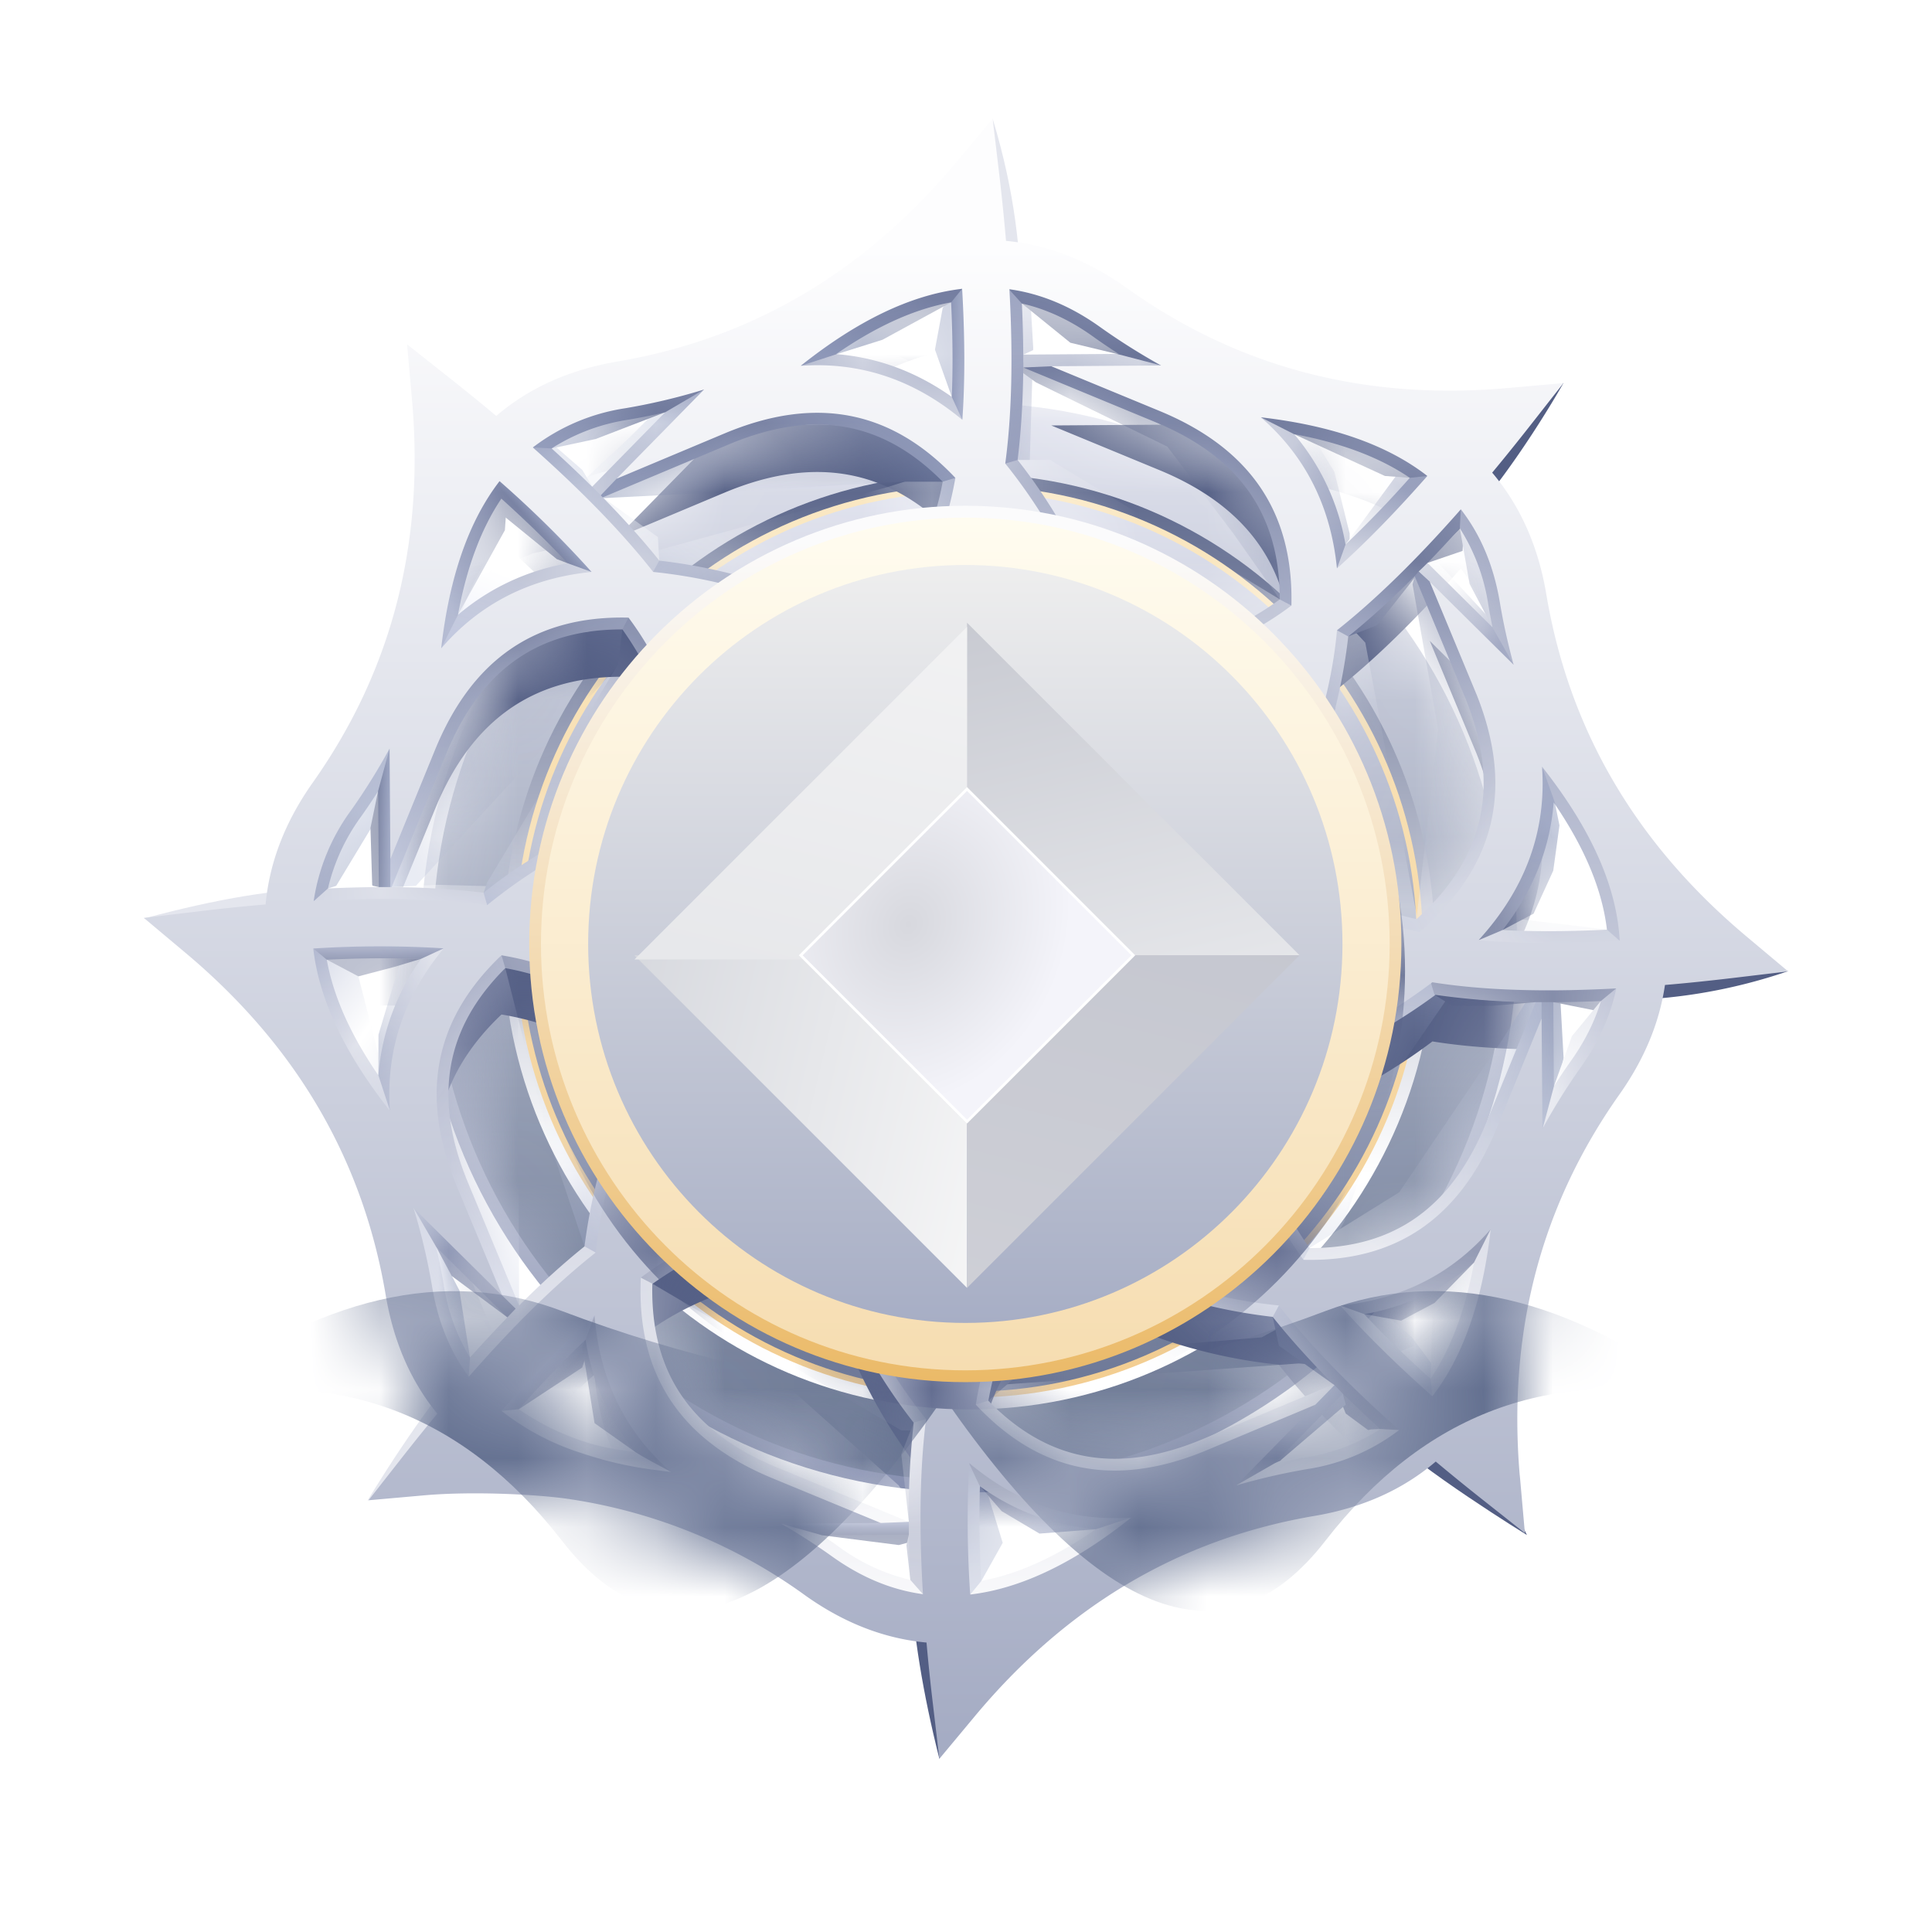 <svg width="28" height="28" fill="none" xmlns="http://www.w3.org/2000/svg"><g filter="url(#filter0_d)"><path fill-rule="evenodd" clip-rule="evenodd" d="M22.13 21.614s-1.563-.962-2.095-1.506c-.531-.544 1.468.247 1.468.247l.627 1.259zm-8.516 3.243c-.24-.953-.38-1.817-.42-2.593-.001-.008.061.006.06-.002-.032-.558.256-.152.865 1.217l-.505 1.378z" fill="#535E84"/><path fill-rule="evenodd" clip-rule="evenodd" d="M5.326 21.116s.8-1.344 1.495-2.083c.005-.005.041.046.046.04.533-.645-.236 1.38-.236 1.38l-1.305.663zm-3.241-8.437c1.073-.29 1.96-.436 2.661-.435.007 0 .038.076.007.061-.256.521-.675.774-1.258.759l-1.41-.385z" fill="#E4E6EE"/><path fill-rule="evenodd" clip-rule="evenodd" d="M5.9 4.357c1 .488 1.563 1.048 2.091 1.511.006.005-.02.083-.034.05-.534.225-.773.018-1.203-.377L5.9 4.357z" fill="#fff"/><path fill-rule="evenodd" clip-rule="evenodd" d="M14.386 1.086c.334 1.103.397 1.934.425 2.68 0 .006-.756.222-.059.017-.555-.163-.315-.713-.4-1.292l.034-1.405z" fill="#E4E6EE"/><path fill-rule="evenodd" clip-rule="evenodd" d="M22.659 4.918s-.722 1.287-1.499 2.105c-.777.818.246-1.475.246-1.475l1.253-.63zm3.255 8.524a7.825 7.825 0 01-2.54.423c-.625 0-.152-.257 1.21-.868l1.33.445z" fill="#535E84"/><path fill-rule="evenodd" clip-rule="evenodd" d="M14.043 20.996c4.387 0 7.943-3.574 7.943-7.981 0-4.408-3.556-7.982-7.943-7.982S6.1 8.607 6.1 13.014c0 4.408 3.556 7.982 7.943 7.982z" fill="url(#paint0_linear)"/><mask id="a" maskUnits="userSpaceOnUse" x="6" y="5" width="16" height="16"><path fill-rule="evenodd" clip-rule="evenodd" d="M14.043 20.996c4.387 0 7.943-3.574 7.943-7.981 0-4.408-3.556-7.982-7.943-7.982S6.1 8.607 6.1 13.014c0 4.408 3.556 7.982 7.943 7.982z" fill="#fff"/></mask><g mask="url(#a)"><path fill-rule="evenodd" clip-rule="evenodd" d="M14.043 20.824c4.292 0 7.772-3.497 7.772-7.81s-3.48-7.809-7.772-7.809c-4.293 0-7.772 3.496-7.772 7.81 0 4.312 3.48 7.809 7.772 7.809z" fill="url(#paint1_linear)"/><path fill-rule="evenodd" clip-rule="evenodd" d="M14.043 19.794c3.726 0 6.747-3.035 6.747-6.78 0-3.744-3.02-6.78-6.747-6.78s-6.748 3.036-6.748 6.78c0 3.745 3.021 6.78 6.748 6.78z" fill="url(#paint2_linear)"/><path d="M20.576 13.014c0 3.626-2.925 6.565-6.533 6.565-3.608 0-6.534-2.939-6.534-6.565 0-3.626 2.925-6.565 6.534-6.565 3.608 0 6.533 2.94 6.533 6.565z" fill="url(#paint3_linear)" stroke="url(#paint4_linear)" stroke-width=".086"/><g filter="url(#filter1_f)"><path fill-rule="evenodd" clip-rule="evenodd" d="M14.48 2.734l-.094-.79-.508.61c-1.341 1.613-2.982 2.58-4.933 2.911-.694.118-1.279.382-1.753.788a30.21 30.21 0 00-.67-.545L5.9 5.215l.07.793c.187 2.093-.293 3.942-1.44 5.563-.398.564-.625 1.152-.681 1.762-.314.027-.64.06-.977.101l-.787.094.608.51c1.605 1.348 2.567 2.996 2.897 4.957.114.677.364 1.25.748 1.719-.166.2-.335.41-.507.63l-.49.625.79-.071a10.66 10.66 0 012.155.058 7.768 7.768 0 013.38 1.388c.564.403 1.152.63 1.762.686.025.288.056.587.093.895l.093.79.508-.61c1.341-1.612 2.982-2.58 4.933-2.91.694-.119 1.279-.383 1.753-.788.213.178.436.36.67.545l.622.492-.07-.793-.007-.07c-.169-2.064.313-3.89 1.446-5.493.361-.51.581-1.04.662-1.588.32-.027.652-.062.997-.103l.787-.094-.608-.51c-1.605-1.348-2.567-2.996-2.897-4.957-.117-.697-.38-1.284-.784-1.761.178-.214.359-.439.543-.673l.49-.625-.789.07c-2.083.188-3.924-.294-5.537-1.446-.561-.4-1.146-.628-1.753-.685-.027-.315-.06-.642-.1-.982zm-.436 18.747l.004-.051c.698.585 1.483.85 2.348.788-.83.662-1.606 1.031-2.335 1.116a15.648 15.648 0 01-.017-1.853zm-3.732-3.315a4.322 4.322 0 00-1.025.576c-.063 1.406.573 2.356 1.908 2.907l1.57.648-1.442.011a9.1 9.1 0 01.74.477c.42.3.856.482 1.313.544-.059-.98-.044-1.825.045-2.538a7.738 7.738 0 01-.962-1.543c-.531-1.096-1.211-1.428-2.147-1.082zm3.83 2.415c.07-.429.175-.79.31-1.086.42-.91 1.134-1.158 2.281-.76a7.619 7.619 0 001.8.41c.441.562 1.022 1.163 1.745 1.805a2.92 2.92 0 01-1.337.567c-.35.06-.693.139-1.025.236l1.148-1.17-1.566.656c-1.314.551-2.42.345-3.357-.658zm-5.525-1.293l-.013.011c-.417.375-.862.833-1.334 1.374a3.67 3.67 0 001.154.61c.359.12.692.198 1.103.25l.07.009.13.016c-.666-.58-1.036-1.34-1.11-2.27zm10.808-.143c.89-.088 1.621-.458 2.181-1.108-.119 1.043-.401 1.847-.846 2.424-.525-.465-.97-.904-1.335-1.316zM7.268 14.07l-.028.026c-.963.933-1.155 2.032-.614 3.335l.654 1.573-1.21-1.197a16.107 16.107 0 01-.078-.078c.115.372.205.756.272 1.152.084.5.26.933.53 1.297.655-.749 1.268-1.349 1.839-1.8a7.85 7.85 0 01.4-1.716c.396-1.153.148-1.87-.757-2.292a4.141 4.141 0 00-1.008-.3zm6.9-5.618c.084-.184.158-.387.22-.61.187.282.366.6.538.955.677 1.396 1.712 1.9 2.998 1.427a4.24 4.24 0 00.688-.333 8.23 8.23 0 01-.29 1.054c-.505 1.468-.128 2.56 1.115 3.138.132.062.274.118.426.168-.233.145-.49.287-.77.424-1.389.68-1.89 1.719-1.419 3.011.081.223.192.453.332.692a8.11 8.11 0 01-1.05-.293c-1.46-.506-2.548-.128-3.123 1.121a4.163 4.163 0 00-.238.67 8.26 8.26 0 01-.521-.929c-.677-1.395-1.712-1.9-2.998-1.426-.215.08-.438.186-.668.321.065-.302.156-.62.27-.957.505-1.467.128-2.56-1.115-3.138a4.085 4.085 0 00-.606-.222c.28-.188.596-.368.95-.54 1.389-.68 1.89-1.72 1.419-3.012a4.277 4.277 0 00-.331-.692c.329.066.678.164 1.05.292 1.46.507 2.547.128 3.122-1.12zm6.59 6.009l-.015.012a8.05 8.05 0 01-1.35.819c-1.091.533-1.421 1.217-1.078 2.158.116.317.308.662.576 1.033 1.352.032 2.269-.608 2.806-1.921l.645-1.577.012 1.6c.166-.306.352-.604.558-.895.26-.367.43-.746.512-1.14-1.044.056-1.931.028-2.665-.09zM4.54 13.97h.01a14.74 14.74 0 011.881-.002c-.579.7-.841 1.488-.78 2.354-.66-.836-1.027-1.617-1.111-2.352zm17.808-2.635c.067.934-.243 1.775-.92 2.515.587.05 1.27.053 2.046.008-.042-.784-.414-1.622-1.126-2.523zM21.159 7.62l.013-.014c.29.373.476.821.564 1.343.052.31.12.614.201.91l-.008-.008-1.208-1.197.653 1.574.023.055c.544 1.356.285 2.491-.82 3.446a3.922 3.922 0 01-.853-.27c-.905-.42-1.152-1.139-.757-2.29.224-.651.36-1.255.41-1.81.554-.44 1.148-1.02 1.782-1.74zM6.303 11.097l-.645 1.577-.012-1.6a9.031 9.031 0 01-.558.895c-.298.42-.479.858-.542 1.314.972-.054 1.81-.035 2.514.06a7.671 7.671 0 011.547-.976c1.09-.533 1.42-1.217 1.077-2.158a4.365 4.365 0 00-.575-1.033c-1.352-.033-2.27.608-2.806 1.921zm8.328-6.644l-.002-.036c.455.063.89.245 1.308.543.29.207.587.394.89.562l-1.591.011 1.569.648c1.307.54 1.944 1.462 1.911 2.82a4.332 4.332 0 01-1.028.578c-.936.345-1.616.014-2.147-1.082a7.716 7.716 0 00-.972-1.554c.094-.7.114-1.529.062-2.49zM7.24 7.198c-.445.577-.727 1.382-.846 2.424.56-.65 1.29-1.02 2.18-1.108A15.64 15.64 0 007.24 7.198zm2.935-1.32l.03-.008-.078.079-1.191 1.214 1.566-.657c1.308-.548 2.41-.346 3.344.645-.07.397-.17.735-.299 1.013-.419.91-1.133 1.158-2.28.76a7.62 7.62 0 00-1.8-.41c-.441-.562-1.023-1.162-1.745-1.804a2.92 2.92 0 011.337-.568 8.924 8.924 0 001.116-.263zm8.098.394c.647.563 1.015 1.297 1.103 2.192.41-.367.847-.814 1.31-1.342-.574-.446-1.375-.73-2.413-.85zm-4.365-1.857l.036-.005c.041.714.042 1.347.003 1.9-.697-.581-1.48-.845-2.343-.783.818-.652 1.584-1.02 2.304-1.112z" fill="#535E84"/></g></g><path fill-rule="evenodd" clip-rule="evenodd" d="M14.448 3.36l.205.029a3.1 3.1 0 011.383.574c.253.18.511.345.774.494l.667.373-1.392.01.785.325c1.377.569 2.052 1.558 2.017 2.982l-.002.085-.068.05c-.38.277-.737.478-1.07.6-1.03.38-1.795-.003-2.36-1.168a7.552 7.552 0 00-.949-1.52l-.048-.058.01-.074c.06-.443.089-.94.088-1.494v-.083a18.102 18.102 0 00-.022-.788l-.005-.093-.013-.244zM7.352 6.211l-.136-.12-.112.144c-.466.605-.758 1.44-.88 2.509l-.063.552.362-.42c.53-.615 1.22-.965 2.068-1.05l.334-.033-.223-.252c-.37-.418-.82-.862-1.35-1.33zm13.954.432l-.126-.162-.149.168-.06.07c-.163.181-.321.353-.477.516l-.135.14-.04.04c-.365.37-.715.688-1.049.952l-.058.046-.006.074a7.543 7.543 0 01-.4 1.768c-.421 1.225-.149 2.04.846 2.503.253.118.55.212.89.283l.082.017.064-.055c1.156-1 1.44-2.21.867-3.64l-.023-.057-.327-.788.604.598.007.007.453.456-.197-.733a8.97 8.97 0 01-.167-.782 3.119 3.119 0 00-.599-1.42zm.832 3.293l.344.436c.73.924 1.118 1.794 1.163 2.62l.01.17-.17.01c-.784.046-1.474.043-2.07-.008l-.347-.03.235-.257c.646-.707.938-1.503.875-2.386l-.04-.555zM6.775 12.963l-.332-.024c-.556-.04-1.19-.039-1.902.002h-.01l-.183.011.028.226c.098.758.478 1.553 1.142 2.393l.344.436-.04-.555c-.059-.82.188-1.564.74-2.232l.213-.257zm.523.08l-.086-.015-.09.085-.031.032c-.984.973-1.187 2.136-.623 3.493l.327.787-.604-.598-.04-.04-.038-.038-.486-.487.202.66c.112.364.2.74.266 1.129.089.528.276.986.561 1.371l.126.17.14-.16c.223-.255.442-.492.655-.712l.088-.09.027-.028c.365-.369.713-.684 1.046-.947l.057-.045.008-.072a7.682 7.682 0 01.391-1.679c.42-1.224.149-2.04-.846-2.503a4.31 4.31 0 00-1.05-.313zm14.541 3.604l-.063.552c-.122 1.07-.414 1.904-.88 2.51l-.112.144-.137-.12a15.809 15.809 0 01-1.35-1.331l-.222-.252.334-.033c.849-.085 1.538-.435 2.068-1.05l.362-.42zm-8.286 3.177a7.575 7.575 0 01-.94-1.509c-.565-1.165-1.33-1.548-2.36-1.168a4.488 4.488 0 00-1.067.598l-.066.048-.004.083c-.066 1.473.607 2.493 2.014 3.074l.785.324-1.217.01.633.37c.214.126.425.264.633.413a3.1 3.1 0 001.388.574l.207.028-.013-.208c-.016-.273-.033-.898-.033-.898v-.056c-.006-.576.02-1.093.077-1.553l.01-.073-.047-.057zm.604.616l-.26-.217-.023.389-.004.076a16.09 16.09 0 00.02 1.799l.011.18.18-.02c.765-.09 1.57-.474 2.421-1.153l.433-.346-.551.04c-.818.06-1.56-.19-2.227-.748zm.045.467c-.013.39-.008.814.013 1.273l.005.099c.524-.096 1.077-.344 1.662-.75a3.327 3.327 0 01-1.68-.622zm-2.286.71l1.255-.009c.004.211.01.43.022.656a2.844 2.844 0 01-1.031-.477 9.48 9.48 0 00-.246-.17zM10.37 17.47c-.28.103-.586.272-.916.505-.031 1.28.557 2.143 1.806 2.659l1.91.788a12.16 12.16 0 01.072-1.436 8.01 8.01 0 01-.936-1.52c-.493-1.016-1.083-1.31-1.936-.996zm8.179.648a7.453 7.453 0 01-1.76-.403c-1.22-.422-2.03-.149-2.491.851-.143.31-.251.687-.325 1.13l-.014.083.058.062c.982 1.052 2.162 1.28 3.547.7l.783-.329-1.008 1.028.735-.21c.29-.082.59-.149.896-.2a3.09 3.09 0 001.413-.602l.163-.127-.154-.137a19.234 19.234 0 01-.65-.603l-.076-.074-.043-.043c-.372-.37-.69-.724-.955-1.062l-.046-.058-.073-.006zm-9.79-.046l.028.345c.07.888.421 1.606 1.051 2.155l.419.363-.55-.063a8.133 8.133 0 01-.204-.026l-.012-.002-.013-.004a8.3 8.3 0 00-1.08-.245l-.014-.002-.014-.005a3.817 3.817 0 01-1.207-.638l-.139-.112.118-.135c.454-.521.885-.968 1.293-1.34l.055-.049.27-.242zm9.71 2.505l.992-1.012c.171.168.353.339.545.513a2.828 2.828 0 01-1.093.413 9.4 9.4 0 00-.445.086zm-3.861-1.867c-.12.261-.215.58-.284.958.87.891 1.88 1.07 3.108.555l1.893-.793c-.336-.338-.63-.664-.88-.978a7.894 7.894 0 01-1.768-.412c-1.063-.369-1.688-.158-2.07.67zM7.52 19.79c.337-.379.66-.715.967-1.007a3.37 3.37 0 00.717 1.626c-.231-.023-.5-.07-.739-.15a3.617 3.617 0 01-.945-.468zm13.843-2.124a3.32 3.32 0 01-1.592.747c.261.28.558.57.89.872l.072.065c.294-.436.504-.996.63-1.684zm-14.93.329a9.396 9.396 0 00-.112-.556l.839.83.193.191-.076.079a19.87 19.87 0 00-.466.503 2.886 2.886 0 01-.379-1.047zm.89-4.597c-.875.87-1.05 1.88-.54 3.11l.74 1.78c.328-.327.644-.613.948-.857a8.126 8.126 0 01.4-1.683c.367-1.068.158-1.695-.667-2.08a3.85 3.85 0 00-.881-.27zm13.462.037l-.073-.012-.073.057-.06.045a7.98 7.98 0 01-1.261.756c-1.16.567-1.54 1.337-1.163 2.371.122.334.322.692.598 1.075l.05.068.084.002c1.417.035 2.402-.642 2.968-2.027l.323-.788.01 1.399.371-.671c.149-.264.313-.523.493-.777a3.23 3.23 0 00.54-1.206l.044-.218-.221.012c-.296.016-.579.026-.849.028h-.239a10.395 10.395 0 01-1.542-.114zm.019.35l-.02.015a8.318 8.318 0 01-1.317.79c-1.01.494-1.304 1.087-.991 1.944.103.282.27.59.503.921 1.227.003 2.058-.588 2.56-1.815l.717-1.748a10.763 10.763 0 01-1.452-.107zm2.398.09c-.239.01-.47.016-.69.017l.008 1.218c.081-.127.165-.252.253-.376.198-.28.34-.566.429-.859zm-17.72 1.074c-.404-.588-.651-1.146-.746-1.673.495-.024.95-.028 1.364-.01a3.362 3.362 0 00-.617 1.683zm17.035-3.953c-.052.667-.3 1.286-.74 1.85.427.022.898.022 1.415-.001l.097-.005c-.068-.578-.324-1.192-.772-1.844zM19.54 8.591c.31-.25.63-.54.963-.874l.714 1.72.023.054c.508 1.268.28 2.305-.71 3.196a3.632 3.632 0 01-.733-.24c-.825-.384-1.034-1.012-.668-2.08a7.999 7.999 0 00.411-1.776zM9.113 8.147l.085.002.05.069c.275.382.475.74.597 1.074.378 1.035-.004 1.804-1.163 2.372a7.5 7.5 0 00-1.513.953l-.057.048-.074-.01a11.042 11.042 0 00-1.456-.088H5.42a18.31 18.31 0 00-.863.03l-.207.011.028-.206a3.14 3.14 0 01.571-1.39c.18-.255.344-.514.493-.778l.371-.67.01 1.398.323-.788c.566-1.384 1.55-2.062 2.968-2.027zm-2.652 2.157c.502-1.227 1.333-1.818 2.56-1.815.232.332.4.64.503.921.313.857.02 1.45-.992 1.945-.592.29-1.1.607-1.523.95a11.43 11.43 0 00-1.333-.081l.785-1.92zm-.981.53a9.151 9.151 0 01-.253.376 2.873 2.873 0 00-.474 1.033c.219-.01.43-.016.635-.019h.102l-.01-1.39zm9.268-4.801c.05-.405.078-.851.082-1.34l1.91.79c1.221.504 1.81 1.339 1.807 2.571a4.04 4.04 0 01-.918.506c-.853.315-1.442.02-1.935-.996a7.998 7.998 0 00-.946-1.531zm6.409.99a18.29 18.29 0 01-.468.503l.151.15.79.782a9.39 9.39 0 01-.062-.337 2.858 2.858 0 00-.411-1.098zm-10.831-1.89l.485-.49-.687.214-.097.029a8.786 8.786 0 01-.997.229 3.089 3.089 0 00-1.413.601l-.163.127.154.137c.255.226.491.447.71.662l.076.076.041.04c.347.35.646.684.897 1.004l.046.058.073.007a7.451 7.451 0 011.76.402c1.219.422 2.03.149 2.491-.85.135-.294.239-.645.312-1.056l.015-.085-.059-.063c-.98-1.04-2.155-1.264-3.534-.685l-.783.328.595-.607.04-.04.038-.038zm-3.06 1.461c-.293.436-.503.997-.629 1.684a3.33 3.33 0 011.592-.747c-.28-.299-.601-.611-.962-.937zm1.47-.019l1.831-.769c1.222-.512 2.228-.337 3.095.542a3.895 3.895 0 01-.27.886c-.382.828-1.006 1.039-2.07.67a7.89 7.89 0 00-1.767-.412c-.236-.295-.509-.6-.82-.917zm9.007-1.394l.55.063c1.064.123 1.895.416 2.497.885l.144.112-.12.137c-.467.532-.908.984-1.325 1.356l-.25.224-.033-.335c-.084-.853-.433-1.546-1.045-2.079l-.418-.363zM19.5 7.259a3.352 3.352 0 00-.744-1.6c.685.127 1.242.338 1.676.633a16.03 16.03 0 01-.932.967zM9.64 5.342a8.32 8.32 0 01-.553.111 2.85 2.85 0 00-1.051.387l-.041.026c.208.189.403.374.587.555l.232-.237.826-.842zm4.475-1.8l-.01-.182-.218.026c-.757.097-1.55.48-2.39 1.149l-.432.345.551-.04c.816-.058 1.557.19 2.222.745l.256.213.023-.333c.04-.562.04-1.204-.002-1.923zm-.331.207c-.526.095-1.08.344-1.666.75.599.048 1.16.255 1.676.62.017-.415.014-.872-.01-1.37zm1.046.758a18.103 18.103 0 00-.02-.741c.353.08.695.238 1.028.476.124.089.249.173.375.254l-1.383.01z" fill="url(#paint5_linear)"/><mask id="b" maskUnits="userSpaceOnUse" x="4" y="3" width="20" height="20"><path fill-rule="evenodd" clip-rule="evenodd" d="M14.448 3.36l.205.029a3.1 3.1 0 011.383.574c.253.18.511.345.774.494l.667.373-1.392.01.785.325c1.377.569 2.052 1.558 2.017 2.982l-.002.085-.068.05c-.38.277-.737.478-1.07.6-1.03.38-1.795-.003-2.36-1.168a7.552 7.552 0 00-.949-1.52l-.048-.058.01-.074c.06-.443.089-.94.088-1.494v-.083a18.102 18.102 0 00-.022-.788l-.005-.093-.013-.244zM7.352 6.211l-.136-.12-.112.144c-.466.605-.758 1.44-.88 2.509l-.063.552.362-.42c.53-.615 1.22-.965 2.068-1.05l.334-.033-.223-.252c-.37-.418-.82-.862-1.35-1.33zm13.954.432l-.126-.162-.149.168-.06.07c-.163.181-.321.353-.477.516l-.135.14-.04.04c-.365.37-.715.688-1.049.952l-.058.046-.006.074a7.543 7.543 0 01-.4 1.768c-.421 1.225-.149 2.04.846 2.503.253.118.55.212.89.283l.082.017.064-.055c1.156-1 1.44-2.21.867-3.64l-.023-.057-.327-.788.604.598.007.007.453.456-.197-.733a8.97 8.97 0 01-.167-.782 3.119 3.119 0 00-.599-1.42zm.832 3.293l.344.436c.73.924 1.118 1.794 1.163 2.62l.01.17-.17.01c-.784.046-1.474.043-2.07-.008l-.347-.03.235-.257c.646-.707.938-1.503.875-2.386l-.04-.555zM6.775 12.963l-.332-.024c-.556-.04-1.19-.039-1.902.002h-.01l-.183.011.028.226c.098.758.478 1.553 1.142 2.393l.344.436-.04-.555c-.059-.82.188-1.564.74-2.232l.213-.257zm.523.08l-.086-.015-.09.085-.031.032c-.984.973-1.187 2.136-.623 3.493l.327.787-.604-.598-.04-.04-.038-.038-.486-.487.202.66c.112.364.2.74.266 1.129.089.528.276.986.561 1.371l.126.17.14-.16c.223-.255.442-.492.655-.712l.088-.09.027-.028c.365-.369.713-.684 1.046-.947l.057-.045.008-.072a7.682 7.682 0 01.391-1.679c.42-1.224.149-2.04-.846-2.503a4.31 4.31 0 00-1.05-.313zm14.541 3.604l-.063.552c-.122 1.07-.414 1.904-.88 2.51l-.112.144-.137-.12a15.809 15.809 0 01-1.35-1.331l-.222-.252.334-.033c.849-.085 1.538-.435 2.068-1.05l.362-.42zm-8.286 3.177a7.575 7.575 0 01-.94-1.509c-.565-1.165-1.33-1.548-2.36-1.168a4.488 4.488 0 00-1.067.598l-.066.048-.004.083c-.066 1.473.607 2.493 2.014 3.074l.785.324-1.217.01.633.37c.214.126.425.264.633.413a3.1 3.1 0 001.388.574l.207.028-.013-.208c-.016-.273-.033-.898-.033-.898v-.056c-.006-.576.02-1.093.077-1.553l.01-.073-.047-.057zm.604.616l-.26-.217-.023.389-.004.076a16.09 16.09 0 00.02 1.799l.011.18.18-.02c.765-.09 1.57-.474 2.421-1.153l.433-.346-.551.04c-.818.06-1.56-.19-2.227-.748zm.045.467c-.013.39-.008.814.013 1.273l.005.099c.524-.096 1.077-.344 1.662-.75a3.327 3.327 0 01-1.68-.622zm-2.286.71l1.255-.009c.004.211.01.43.022.656a2.844 2.844 0 01-1.031-.477 9.48 9.48 0 00-.246-.17zM10.37 17.47c-.28.103-.586.272-.916.505-.031 1.28.557 2.143 1.806 2.659l1.91.788a12.16 12.16 0 01.072-1.436 8.01 8.01 0 01-.936-1.52c-.493-1.016-1.083-1.31-1.936-.996zm8.179.648a7.453 7.453 0 01-1.76-.403c-1.22-.422-2.03-.149-2.491.851-.143.31-.251.687-.325 1.13l-.014.083.058.062c.982 1.052 2.162 1.28 3.547.7l.783-.329-1.008 1.028.735-.21c.29-.082.59-.149.896-.2a3.09 3.09 0 001.413-.602l.163-.127-.154-.137a19.234 19.234 0 01-.65-.603l-.076-.074-.043-.043c-.372-.37-.69-.724-.955-1.062l-.046-.058-.073-.006zm-9.79-.046l.028.345c.07.888.421 1.606 1.051 2.155l.419.363-.55-.063a8.133 8.133 0 01-.204-.026l-.012-.002-.013-.004a8.3 8.3 0 00-1.08-.245l-.014-.002-.014-.005a3.817 3.817 0 01-1.207-.638l-.139-.112.118-.135c.454-.521.885-.968 1.293-1.34l.055-.049.27-.242zm9.71 2.505l.992-1.012c.171.168.353.339.545.513a2.828 2.828 0 01-1.093.413 9.4 9.4 0 00-.445.086zm-3.861-1.867c-.12.261-.215.58-.284.958.87.891 1.88 1.07 3.108.555l1.893-.793c-.336-.338-.63-.664-.88-.978a7.894 7.894 0 01-1.768-.412c-1.063-.369-1.688-.158-2.07.67zM7.52 19.79c.337-.379.66-.715.967-1.007a3.37 3.37 0 00.717 1.626c-.231-.023-.5-.07-.739-.15a3.617 3.617 0 01-.945-.468zm13.843-2.124a3.32 3.32 0 01-1.592.747c.261.28.558.57.89.872l.072.065c.294-.436.504-.996.63-1.684zm-14.93.329a9.396 9.396 0 00-.112-.556l.839.83.193.191-.076.079a19.87 19.87 0 00-.466.503 2.886 2.886 0 01-.379-1.047zm.89-4.597c-.875.87-1.05 1.88-.54 3.11l.74 1.78c.328-.327.644-.613.948-.857a8.126 8.126 0 01.4-1.683c.367-1.068.158-1.695-.667-2.08a3.85 3.85 0 00-.881-.27zm13.462.037l-.073-.012-.073.057-.06.045a7.98 7.98 0 01-1.261.756c-1.16.567-1.54 1.337-1.163 2.371.122.334.322.692.598 1.075l.05.068.084.002c1.417.035 2.402-.642 2.968-2.027l.323-.788.01 1.399.371-.671c.149-.264.313-.523.493-.777a3.23 3.23 0 00.54-1.206l.044-.218-.221.012c-.296.016-.579.026-.849.028h-.239a10.395 10.395 0 01-1.542-.114zm.019.35l-.02.015a8.318 8.318 0 01-1.317.79c-1.01.494-1.304 1.087-.991 1.944.103.282.27.59.503.921 1.227.003 2.058-.588 2.56-1.815l.717-1.748a10.763 10.763 0 01-1.452-.107zm2.398.09c-.239.01-.47.016-.69.017l.008 1.218c.081-.127.165-.252.253-.376.198-.28.34-.566.429-.859zm-17.72 1.074c-.404-.588-.651-1.146-.746-1.673.495-.024.95-.028 1.364-.01a3.362 3.362 0 00-.617 1.683zm17.035-3.953c-.052.667-.3 1.286-.74 1.85.427.022.898.022 1.415-.001l.097-.005c-.068-.578-.324-1.192-.772-1.844zM19.54 8.591c.31-.25.63-.54.963-.874l.714 1.72.023.054c.508 1.268.28 2.305-.71 3.196a3.632 3.632 0 01-.733-.24c-.825-.384-1.034-1.012-.668-2.08a7.999 7.999 0 00.411-1.776zM9.113 8.147l.085.002.05.069c.275.382.475.74.597 1.074.378 1.035-.004 1.804-1.163 2.372a7.5 7.5 0 00-1.513.953l-.057.048-.074-.01a11.042 11.042 0 00-1.456-.088H5.42a18.31 18.31 0 00-.863.03l-.207.011.028-.206a3.14 3.14 0 01.571-1.39c.18-.255.344-.514.493-.778l.371-.67.01 1.398.323-.788c.566-1.384 1.55-2.062 2.968-2.027zm-2.652 2.157c.502-1.227 1.333-1.818 2.56-1.815.232.332.4.64.503.921.313.857.02 1.45-.992 1.945-.592.29-1.1.607-1.523.95a11.43 11.43 0 00-1.333-.081l.785-1.92zm-.981.53a9.151 9.151 0 01-.253.376 2.873 2.873 0 00-.474 1.033c.219-.01.43-.016.635-.019h.102l-.01-1.39zm9.268-4.801c.05-.405.078-.851.082-1.34l1.91.79c1.221.504 1.81 1.339 1.807 2.571a4.04 4.04 0 01-.918.506c-.853.315-1.442.02-1.935-.996a7.998 7.998 0 00-.946-1.531zm6.409.99a18.29 18.29 0 01-.468.503l.151.15.79.782a9.39 9.39 0 01-.062-.337 2.858 2.858 0 00-.411-1.098zm-10.831-1.89l.485-.49-.687.214-.097.029a8.786 8.786 0 01-.997.229 3.089 3.089 0 00-1.413.601l-.163.127.154.137c.255.226.491.447.71.662l.076.076.041.04c.347.35.646.684.897 1.004l.046.058.073.007a7.451 7.451 0 011.76.402c1.219.422 2.03.149 2.491-.85.135-.294.239-.645.312-1.056l.015-.085-.059-.063c-.98-1.04-2.155-1.264-3.534-.685l-.783.328.595-.607.04-.04.038-.038zm-3.06 1.461c-.293.436-.503.997-.629 1.684a3.33 3.33 0 011.592-.747c-.28-.299-.601-.611-.962-.937zm1.47-.019l1.831-.769c1.222-.512 2.228-.337 3.095.542a3.895 3.895 0 01-.27.886c-.382.828-1.006 1.039-2.07.67a7.89 7.89 0 00-1.767-.412c-.236-.295-.509-.6-.82-.917zm9.007-1.394l.55.063c1.064.123 1.895.416 2.497.885l.144.112-.12.137c-.467.532-.908.984-1.325 1.356l-.25.224-.033-.335c-.084-.853-.433-1.546-1.045-2.079l-.418-.363zM19.5 7.259a3.352 3.352 0 00-.744-1.6c.685.127 1.242.338 1.676.633a16.03 16.03 0 01-.932.967zM9.64 5.342a8.32 8.32 0 01-.553.111 2.85 2.85 0 00-1.051.387l-.041.026c.208.189.403.374.587.555l.232-.237.826-.842zm4.475-1.8l-.01-.182-.218.026c-.757.097-1.55.48-2.39 1.149l-.432.345.551-.04c.816-.058 1.557.19 2.222.745l.256.213.023-.333c.04-.562.04-1.204-.002-1.923zm-.331.207c-.526.095-1.08.344-1.666.75.599.048 1.16.255 1.676.62.017-.415.014-.872-.01-1.37zm1.046.758a18.103 18.103 0 00-.02-.741c.353.08.695.238 1.028.476.124.089.249.173.375.254l-1.383.01z" fill="#fff"/></mask><g mask="url(#b)" fill-rule="evenodd" clip-rule="evenodd"><path d="M13.69 4.833l.405.453-.052.446-2.59-.862.058-.251.413-.214 1.038.097.728.33z" fill="#fff"/><path d="M13.662 3.832l.27-.432.163.206v1.72l-.148.127-.153-.334-.244-.685.112-.602z" fill="url(#paint6_linear)"/><path d="M13.784 3.75l.16-.198.202-.253-.781.061-1.886.826v.433l.125.05.514-.167.672-.211.994-.542z" fill="url(#paint7_linear)"/><path d="M13.91 6.09l-1.03.331-3.685 1.015.276.49 1.313.28 1.638.283 1.18-.377.544-1.58-.236-.442z" fill="url(#paint8_linear)"/><path d="M8.584 6.594l.265-.326.37-.137 1.716-.906h.782l.923-.043.418.305.747.449.041.357-.184.055h-.576l-3.271.184-1.23.062z" fill="url(#paint9_linear)"/><path d="M8.936 6.305l-.33.346-.124-.346.639-.595.727-.73.48-.122.024.349-1.416 1.098z" fill="url(#paint10_linear)"/><path d="M8.083 5.866l-.26-.172-.209.13.091.24 1.2 1.322.559.27.09-.164-.019-.341-.8-.576-.15-.154-.146-.244-.356-.31z" fill="url(#paint11_linear)"/><path d="M8.672 7.731l-.268-.493-.683.149-1.391.586-.17.7.13.314.89-.314 1.492-.942z" fill="url(#paint12_linear)"/><path d="M7.37 6.301l-.053.75-.68 1.227-.244.486H6.29V7.389l.414-1.014.613-.198.054.124z" fill="url(#paint13_linear)"/><path d="M9.195 8.278l-.135.63-3.345 3.637-.346-.152.496-1.666.898-1.935 1.32-.755h.796l.316.241z" fill="url(#paint14_linear)"/><path d="M5.675 10.149l.04.357-.297.797-.751 1.242h-.362l.27-1.09.944-1.354.156.048z" fill="url(#paint15_linear)"/><path d="M5.657 11.802v.421l-.024.02-.209.022-.03-.074-.025-.825.11-.532.167-.618.108-.067.027.61-.124 1.043z" fill="url(#paint16_linear)"/><path d="M7.058 12.209l.137.336-.069.103-2.513-.082-.067-.138.207-.185.34-.106.397.086h.186l.655-.033.727.019z" fill="#fff"/><path d="M4.475 13.028l.261.054.458.434.368 1.432.303.478-.38.363-1.27-2.087.26-.674z" fill="url(#paint17_linear)"/><path d="M6.456 13.058l-.658.26-.313 1.044-.002.586.169.517.217-.11.38-1.57s.315-.567.315-.583c0-.016-.108-.144-.108-.144z" fill="url(#paint18_linear)"/><path d="M6.1 13.264l.331-.153.068-.083-.507-.14-1.2.022-.252.203.196.162.458.242.525-.138.38-.115z" fill="url(#paint19_linear)"/><path d="M7.312 13.082c0 .041.194.664.194.664l.017 4.54-.05.046h-.25l-.412-.565-.766-2.181-.085-.979.687-1.21s.665-.357.665-.315z" fill="url(#paint20_linear)"/><path d="M6.412 17.595l-.056-.51-.465-.346v1.1l.465 1.418.437.063.018-.279-.152-.97-.247-.476z" fill="url(#paint21_linear)"/><path d="M5.992 16.871l.33.567.223.42.808.601.12-.126-.203-.199-.614-.812-.595-.482-.069.031z" fill="url(#paint22_linear)"/><path d="M12.434 21.422l.591.337.396-.235-.396-.629-3.394-3.03-.344-.171-.171.182.17 1.51 1.428 1.602 1.72.434z" fill="url(#paint23_linear)"/><path d="M13.48 19.958l-.28.14h-.137l-3.61-2.128-.166-.086v-.303l.722-.404 1.093-.337.44.237.427.32.326.37.579 1.252.457.674.15.265z" fill="url(#paint24_linear)"/><path d="M11.916 21.618l-.61-.172.495-.107.963.1.408-.017.07.28-.217.057-1.109-.141z" fill="url(#paint25_linear)"/><path d="M14.324 21.048l-.101-.633-.313-.032-.144.796.04 1.41.335.166-.08-.278.162-.198.309-.552-.208-.679z" fill="url(#paint26_linear)"/><path d="M18.468 20.119l1.014-.282.182-.634-.84-.076-4.398.314-.467.123-.05.402.951.686 1.091.136h.984l1.533-.669z" fill="url(#paint27_linear)"/><path d="M18.63 18.25l-.115.374-.23.125-3.214.27-.747.648-.183.056-.182-.428.66-1.633.492-.14 1.111-.144s1.33.316 1.37.316c.04 0 1.039.556 1.039.556z" fill="url(#paint28_linear)"/><path d="M19.863 20.12h.416l.178-.043-1.031-1.208-.892-.581-.089.164.089.417.806.572.163.412.36.266z" fill="url(#paint29_linear)"/><path d="M18.567 20.524l-.138.352s-.435.203-.49.181c-.055-.021-.244-.18-.244-.18l1.369-1.153.276-.283.12.123.043.16-.936.8z" fill="url(#paint30_linear)"/><path d="M18.468 20.577l-.553.318-.031.118s.724.084.747.084c.023 0 1.21-.378 1.225-.378.014 0 .559-.405.559-.43 0-.026-.137-.197-.137-.197l-.273-.015-.137.006-.845.237-.555.257z" fill="#fff"/><path d="M20.79 19.186l.073.472-.194.149-1.123-1.067-.221-.6.305-.101.827.701.333.446z" fill="url(#paint31_linear)"/><path d="M21.223 17.843l.173-.746.443-.065-.308 2.092-.77.48-.028-.255.027-.905.463-.6z" fill="url(#paint32_linear)"/><path d="M21.362 17.665l.244-.486-.492.095-1.436.624-.253.39.346.124.535.095.484-.257.572-.585z" fill="#556086"/><path d="M20.95 13.874l-.125-.452-.597.181-1.68.952-.465.691-.069.858.274.971s.265.434.435.59c.17.156.352.133.352.133l.407-.723.746-2.15.721-1.05z" fill="url(#paint33_linear)"/><path d="M22.332 14.34l.12-.398-.017-.158-.284.044-.373.6-1.5 2.219-1.299.807-.092.172s.208.171.252.171h.632c.053 0 1.425-.51 1.425-.51s.41-.322.41-.374c0-.051.726-2.574.726-2.574z" fill="url(#paint34_linear)"/><path d="M22.451 15.747l.21-1.046-.061-1.098-.258.057v.467l-.086.453-.047 1.039.123.286.12-.158z" fill="url(#paint35_linear)"/><path d="M23.504 13.692l-.395.318-.598-.119h-.255l-.644.054h-.564l-.258-.161-.054-.18.36-.182 2.013.108.395.162z" fill="#556086"/><path d="M23.289 12.84l.185.162v.184l-2.284-.128.168-.309.656-.062 1.275.152z" fill="#F0F1F5"/><path d="M22.533 10.995l-.172-.484h-.092l-.84 2.482.349-.148.448-.237.285-.623.09-.656-.068-.334z" fill="url(#paint36_linear)"/><path d="M20.53 12.63l.206.301-.103.127-.9-.127-.816-.643-.466-.956.381-1.733.544-1.141.253.053.158.17.744 3.95z" fill="url(#paint37_linear)"/><path d="M21.229 6.686l-.032.665-.512.175-.183.214-.544.688-.419.163-.163-.09.733-1.242 1.088-.749.032.176z" fill="url(#paint38_linear)"/><path d="M21.542 8.28s.414.368.444.4c.03.032.108.502.108.502l-.402-.086-.972-1.299-.16-.147.13-.124h.153l.699.753z" fill="url(#paint39_linear)"/><path d="M19.56 7.103v.566l-.251.225-.354-.725-.813-1.856.614-.054.583.946.222.898z" fill="url(#paint40_linear)"/><path d="M20.718 6.205h-.442L19.5 7.26l-.124.347.075.135 1.392-1.406s-.096-.13-.125-.13z" fill="url(#paint41_linear)"/><path d="M18.756 5.66l-.483-.245-.13-.266.852.032s1.135.6 1.184.6c.049 0 .507.484.507.484l-.254.027-.361-.027-1.315-.605z" fill="#535E84"/><path d="M14.538 6.205l.382-.013.054-1.787-.054-.934-.321-.043-.133.599.072 2.178z" fill="url(#paint42_linear)"/><path d="M14.83 4.619v.156l.183.133 1.905.932.952 1.253.677.961.17.09h.115v-.737s-.246-1.135-.631-1.51c-.386-.376-1.553-.885-1.553-.885l-1.404-.393h-.414z" fill="url(#paint43_linear)"/><path d="M16.046 4.429h.47s.435.102.435.12v.284l-1.716-.158-.405.018v-.186l.222-.102.994.024z" fill="#fff"/><path d="M14.81 3.766l-.272-.3.31-.106.938.461.981.26.533.612-.473-.03-.614-.16-.701-.169-.701-.568z" fill="#535E84"/><path d="M18.547 8.054l.17.09.068.17-.641.31-.745.471h-1.123l-.58-.52-.573-1.22-.554-1.27.18-.052h.472l3.326 2.02z" fill="#fff"/><path d="M21.157 7.023l.014-.274.609.224.236 1.452-.08.577-.306-.544-.332-.63-.141-.805z" fill="url(#paint44_linear)"/><path d="M20.56 7.65l-.058.067-.03.12.37 2.1-.314 2.75.048.186.115.142.56-.328.628-1.314.03-1.171-.265-.938-.924-1.466-.16-.148z" fill="url(#paint45_linear)"/><path d="M23.202 13.874l.222-.183h.164l-.686 1.965-.541.054.16-.6.26-.726.42-.51z" fill="url(#paint46_linear)"/><path d="M15.882 21.53l.514-.17.258-.12-.897-.284-1.616-.573-.098.19.152.322.322.373.548.325.817-.063z" fill="url(#paint47_linear)"/><path d="M13.376 22.471l-.183-.207-.056-.502.035-.154v-.187l-.11-.979.18-.457.179-.052.178.025v2.038l-.223.475z" fill="url(#paint48_linear)"/><path d="M8.716 18.333l-.278.853-.918.604-.25.025v-.4l1.168-1.082h.278z" fill="url(#paint49_linear)"/><path d="M8.617 18.43l-.13.352-.049.104.179 1.107.587.415s.076.058.523.292c.446.234-.274-.602-.274-.602l-.604-1.585-.232-.083z" fill="#5C668B"/><path d="M8.633 17.52l-.162-.09-.514-1.53-.634-2.503-.055-.185-.044-.088.368.012.75-.012.873.601.238.804-.166 1.585-.436 1.235-.218.171z" fill="url(#paint50_linear)"/><path d="M9.109 8.318l-.089.17-.065.51-1.894 3.157-.052.15.051.18.303.163 1.107-.793 1.156-.596.228-.388.276-.863-.118-.84-.465-.602-.367-.36-.071.112z" fill="url(#paint51_linear)"/><path d="M7.24 6.34l.027.254.04.256.762.62.16.061.345.125.06-.185s-.64-.987-.659-.987c-.018 0-.736-.307-.736-.307v.163z" fill="url(#paint52_linear)"/><path d="M9.64 5.342l.564-.33.09-.225-1.242.171-1.148.245-.362.345.18.304.272.014.64-.137 1.006-.387z" fill="url(#paint53_linear)"/></g><path fill-rule="evenodd" clip-rule="evenodd" d="M14.48 1.876l-.094-.79-.508.61c-1.341 1.613-2.982 2.58-4.933 2.911-.694.118-1.279.382-1.753.788-.213-.179-.437-.36-.67-.545L5.9 4.357l.07.793c.187 2.093-.293 3.942-1.44 5.563-.398.564-.625 1.152-.681 1.762-.314.027-.64.06-.977.101l-.787.094.608.51c1.605 1.348 2.567 2.996 2.897 4.957.114.677.364 1.25.748 1.718-.166.201-.335.411-.507.63l-.49.625.789-.07c.75-.068 1.736-.01 2.156.058a7.768 7.768 0 013.38 1.388c.564.403 1.152.63 1.762.686.025.288.056.587.093.895l.093.79.508-.61c1.341-1.612 2.982-2.58 4.933-2.911.694-.118 1.279-.382 1.753-.787.213.178.436.36.67.545l.622.492-.07-.793-.007-.07c-.169-2.065.313-3.89 1.446-5.493.361-.51.581-1.04.661-1.588.32-.027.653-.062.998-.103l.787-.094-.608-.51c-1.605-1.348-2.567-2.996-2.897-4.957-.117-.697-.38-1.284-.784-1.761.178-.214.359-.439.543-.673l.49-.625-.79.07c-2.082.188-3.923-.294-5.536-1.446-.561-.401-1.147-.629-1.753-.685-.027-.315-.06-.642-.1-.982zm-.436 18.747l.004-.051c.698.585 1.483.85 2.348.788-.83.662-1.606 1.031-2.335 1.116a15.646 15.646 0 01-.017-1.853zm-3.732-3.315a4.33 4.33 0 00-1.025.576c-.063 1.406.573 2.356 1.908 2.907l1.57.648-1.442.011a9.1 9.1 0 01.74.477c.42.3.856.482 1.313.544-.059-.98-.044-1.825.045-2.538a7.741 7.741 0 01-.962-1.543c-.531-1.096-1.211-1.428-2.147-1.082zm3.83 2.415c.07-.429.175-.79.31-1.086.42-.909 1.134-1.158 2.281-.76a7.619 7.619 0 001.8.41c.441.562 1.022 1.163 1.745 1.805a2.92 2.92 0 01-1.337.567c-.35.06-.693.139-1.025.236l1.148-1.17-1.566.656c-1.314.551-2.42.345-3.357-.658zM8.616 18.43l-.013.011c-.417.375-.862.833-1.334 1.374a3.65 3.65 0 001.154.61c.359.12.692.198 1.103.25l.07.009.13.016c-.666-.58-1.036-1.34-1.11-2.27zm10.808-.142c.89-.09 1.621-.459 2.181-1.108-.119 1.042-.401 1.846-.846 2.423-.525-.465-.97-.904-1.335-1.315zM7.268 13.212l-.028.026c-.963.933-1.155 2.033-.614 3.335l.654 1.573-1.21-1.197a12.602 12.602 0 01-.078-.078c.115.372.205.756.272 1.152.084.5.26.933.53 1.297.655-.749 1.268-1.349 1.839-1.8.056-.53.189-1.102.4-1.716.396-1.153.148-1.87-.757-2.292a4.137 4.137 0 00-1.008-.3zm6.9-5.617c.084-.184.158-.387.22-.61.187.281.366.6.538.955.677 1.395 1.712 1.9 2.998 1.426.221-.082.45-.193.688-.333-.066.33-.163.682-.29 1.054-.505 1.468-.128 2.56 1.115 3.139.132.061.274.117.426.167-.233.146-.49.287-.77.424-1.389.68-1.89 1.72-1.419 3.011.081.223.192.454.332.692a8.127 8.127 0 01-1.05-.292c-1.46-.507-2.548-.128-3.123 1.12a4.23 4.23 0 00-.238.67 8.25 8.25 0 01-.521-.928c-.677-1.396-1.712-1.9-2.998-1.427-.215.08-.438.187-.668.321.065-.302.156-.62.27-.956.505-1.468.128-2.56-1.115-3.139a4.108 4.108 0 00-.606-.222c.28-.187.596-.367.95-.54 1.389-.68 1.89-1.72 1.419-3.012a4.277 4.277 0 00-.331-.692 8.22 8.22 0 011.05.293c1.46.506 2.547.128 3.122-1.121zm6.59 6.008l-.015.012a8.037 8.037 0 01-1.35.819c-1.091.534-1.421 1.217-1.078 2.158.116.318.308.662.576 1.033 1.351.033 2.269-.608 2.806-1.92l.645-1.578.012 1.6c.166-.306.352-.604.558-.895.26-.367.43-.746.512-1.14-1.044.056-1.932.028-2.666-.089zm-16.218-.49h.01a14.74 14.74 0 011.881-.002c-.579.7-.841 1.488-.78 2.354-.66-.836-1.027-1.617-1.111-2.352zm17.808-2.635c.067.934-.243 1.775-.92 2.515.587.05 1.27.053 2.046.008-.042-.784-.414-1.622-1.126-2.523zm-1.189-3.715l.013-.014c.29.373.476.821.564 1.343.052.31.12.614.201.91l-.008-.008-1.208-1.196.653 1.573.023.055c.544 1.357.285 2.491-.82 3.447a3.922 3.922 0 01-.853-.27c-.905-.422-1.152-1.14-.757-2.292.224-.65.36-1.254.41-1.81.554-.439 1.148-1.018 1.782-1.738zM6.303 10.239l-.645 1.577-.012-1.6a9.044 9.044 0 01-.558.895 2.96 2.96 0 00-.542 1.314c.972-.055 1.81-.035 2.514.06a7.671 7.671 0 011.547-.976c1.09-.533 1.42-1.217 1.077-2.158a4.364 4.364 0 00-.575-1.033c-1.352-.032-2.27.608-2.806 1.921zm8.328-6.644l-.002-.036c.455.063.89.245 1.308.543.29.207.587.394.89.562l-1.591.011 1.569.648c1.307.54 1.944 1.462 1.911 2.82a4.331 4.331 0 01-1.028.578c-.936.346-1.616.014-2.147-1.082a7.715 7.715 0 00-.972-1.554c.094-.7.114-1.529.062-2.49zM7.24 6.34c-.445.577-.727 1.382-.846 2.424.56-.65 1.29-1.02 2.18-1.108A15.62 15.62 0 007.24 6.34zm2.935-1.319l.03-.01a12.39 12.39 0 00-.078.08L8.936 6.305l1.566-.657c1.308-.548 2.41-.346 3.344.645-.07.397-.17.735-.299 1.013-.419.91-1.133 1.158-2.28.76a7.62 7.62 0 00-1.8-.41c-.441-.561-1.023-1.162-1.745-1.804a2.92 2.92 0 011.337-.568 8.924 8.924 0 001.116-.263zm8.098.394c.647.562 1.015 1.297 1.103 2.19.41-.366.847-.813 1.31-1.34-.575-.447-1.375-.73-2.413-.85zm-4.365-1.858l.036-.005c.041.714.042 1.347.003 1.9-.697-.581-1.48-.845-2.343-.783.818-.652 1.584-1.02 2.304-1.112z" fill="url(#paint54_linear)"/><mask id="c" maskUnits="userSpaceOnUse" x="2" y="1" width="24" height="24"><path fill-rule="evenodd" clip-rule="evenodd" d="M14.48 1.876l-.094-.79-.508.61c-1.341 1.613-2.982 2.58-4.933 2.911-.694.118-1.279.382-1.753.788-.213-.179-.437-.36-.67-.545L5.9 4.357l.07.793c.187 2.093-.293 3.942-1.44 5.563-.398.564-.625 1.152-.681 1.762-.314.027-.64.06-.977.101l-.787.094.608.51c1.605 1.348 2.567 2.996 2.897 4.957.114.677.364 1.25.748 1.718-.166.201-.335.411-.507.63l-.49.625.789-.07c.75-.068 1.736-.01 2.156.058a7.768 7.768 0 013.38 1.388c.564.403 1.152.63 1.762.686.025.288.056.587.093.895l.093.79.508-.61c1.341-1.612 2.982-2.58 4.933-2.911.694-.118 1.279-.382 1.753-.787.213.178.436.36.67.545l.622.492-.07-.793-.007-.07c-.169-2.065.313-3.89 1.446-5.493.361-.51.581-1.04.661-1.588.32-.027.653-.062.998-.103l.787-.094-.608-.51c-1.605-1.348-2.567-2.996-2.897-4.957-.117-.697-.38-1.284-.784-1.761.178-.214.359-.439.543-.673l.49-.625-.79.07c-2.082.188-3.923-.294-5.536-1.446-.561-.401-1.147-.629-1.753-.685-.027-.315-.06-.642-.1-.982zm-.436 18.747l.004-.051c.698.585 1.483.85 2.348.788-.83.662-1.606 1.031-2.335 1.116a15.646 15.646 0 01-.017-1.853zm-3.732-3.315a4.33 4.33 0 00-1.025.576c-.063 1.406.573 2.356 1.908 2.907l1.57.648-1.442.011a9.1 9.1 0 01.74.477c.42.3.856.482 1.313.544-.059-.98-.044-1.825.045-2.538a7.741 7.741 0 01-.962-1.543c-.531-1.096-1.211-1.428-2.147-1.082zm3.83 2.415c.07-.429.175-.79.31-1.086.42-.909 1.134-1.158 2.281-.76a7.619 7.619 0 001.8.41c.441.562 1.022 1.163 1.745 1.805a2.92 2.92 0 01-1.337.567c-.35.06-.693.139-1.025.236l1.148-1.17-1.566.656c-1.314.551-2.42.345-3.357-.658zM8.616 18.43l-.013.011c-.417.375-.862.833-1.334 1.374a3.65 3.65 0 001.154.61c.359.12.692.198 1.103.25l.07.009.13.016c-.666-.58-1.036-1.34-1.11-2.27zm10.808-.142c.89-.09 1.621-.459 2.181-1.108-.119 1.042-.401 1.846-.846 2.423-.525-.465-.97-.904-1.335-1.315zM7.268 13.212l-.028.026c-.963.933-1.155 2.033-.614 3.335l.654 1.573-1.21-1.197a12.602 12.602 0 01-.078-.078c.115.372.205.756.272 1.152.084.5.26.933.53 1.297.655-.749 1.268-1.349 1.839-1.8.056-.53.189-1.102.4-1.716.396-1.153.148-1.87-.757-2.292a4.137 4.137 0 00-1.008-.3zm6.9-5.617c.084-.184.158-.387.22-.61.187.281.366.6.538.955.677 1.395 1.712 1.9 2.998 1.426.221-.082.45-.193.688-.333-.066.33-.163.682-.29 1.054-.505 1.468-.128 2.56 1.115 3.139.132.061.274.117.426.167-.233.146-.49.287-.77.424-1.389.68-1.89 1.72-1.419 3.011.081.223.192.454.332.692a8.127 8.127 0 01-1.05-.292c-1.46-.507-2.548-.128-3.123 1.12a4.23 4.23 0 00-.238.67 8.25 8.25 0 01-.521-.928c-.677-1.396-1.712-1.9-2.998-1.427-.215.08-.438.187-.668.321.065-.302.156-.62.27-.956.505-1.468.128-2.56-1.115-3.139a4.108 4.108 0 00-.606-.222c.28-.187.596-.367.95-.54 1.389-.68 1.89-1.72 1.419-3.012a4.277 4.277 0 00-.331-.692 8.22 8.22 0 011.05.293c1.46.506 2.547.128 3.122-1.121zm6.59 6.008l-.015.012a8.037 8.037 0 01-1.35.819c-1.091.534-1.421 1.217-1.078 2.158.116.318.308.662.576 1.033 1.351.033 2.269-.608 2.806-1.92l.645-1.578.012 1.6c.166-.306.352-.604.558-.895.26-.367.43-.746.512-1.14-1.044.056-1.932.028-2.666-.089zm-16.218-.49h.01a14.74 14.74 0 011.881-.002c-.579.7-.841 1.488-.78 2.354-.66-.836-1.027-1.617-1.111-2.352zm17.808-2.635c.067.934-.243 1.775-.92 2.515.587.05 1.27.053 2.046.008-.042-.784-.414-1.622-1.126-2.523zm-1.189-3.715l.013-.014c.29.373.476.821.564 1.343.052.31.12.614.201.91l-.008-.008-1.208-1.196.653 1.573.023.055c.544 1.357.285 2.491-.82 3.447a3.922 3.922 0 01-.853-.27c-.905-.422-1.152-1.14-.757-2.292.224-.65.36-1.254.41-1.81.554-.439 1.148-1.018 1.782-1.738zM6.303 10.239l-.645 1.577-.012-1.6a9.044 9.044 0 01-.558.895 2.96 2.96 0 00-.542 1.314c.972-.055 1.81-.035 2.514.06a7.671 7.671 0 011.547-.976c1.09-.533 1.42-1.217 1.077-2.158a4.364 4.364 0 00-.575-1.033c-1.352-.032-2.27.608-2.806 1.921zm8.328-6.644l-.002-.036c.455.063.89.245 1.308.543.29.207.587.394.89.562l-1.591.011 1.569.648c1.307.54 1.944 1.462 1.911 2.82a4.331 4.331 0 01-1.028.578c-.936.346-1.616.014-2.147-1.082a7.715 7.715 0 00-.972-1.554c.094-.7.114-1.529.062-2.49zM7.24 6.34c-.445.577-.727 1.382-.846 2.424.56-.65 1.29-1.02 2.18-1.108A15.62 15.62 0 007.24 6.34zm2.935-1.319l.03-.01a12.39 12.39 0 00-.078.08L8.936 6.305l1.566-.657c1.308-.548 2.41-.346 3.344.645-.07.397-.17.735-.299 1.013-.419.91-1.133 1.158-2.28.76a7.62 7.62 0 00-1.8-.41c-.441-.561-1.023-1.162-1.745-1.804a2.92 2.92 0 011.337-.568 8.924 8.924 0 001.116-.263zm8.098.394c.647.562 1.015 1.297 1.103 2.19.41-.366.847-.813 1.31-1.34-.575-.447-1.375-.73-2.413-.85zm-4.365-1.858l.036-.005c.041.714.042 1.347.003 1.9-.697-.581-1.48-.845-2.343-.783.818-.652 1.584-1.02 2.304-1.112z" fill="#fff"/></mask><g mask="url(#c)"><g filter="url(#filter2_f)"><path fill-rule="evenodd" clip-rule="evenodd" d="M2.639 19.65c1.978-1.496 3.815-1.924 5.509-1.281 1.694.643 3.53 1.07 5.509 1.281-2.238 3.217-4.074 3.9-5.51 2.05-1.434-1.85-3.27-2.534-5.508-2.05zm22.078-.002c-2.237-.483-4.074.2-5.509 2.05-1.435 1.85-3.27 1.168-5.508-2.05 1.978-.211 3.814-.638 5.508-1.28 1.695-.643 3.531-.216 5.51 1.28z" fill="#626F8F"/></g><g filter="url(#filter3_f)"><path fill-rule="evenodd" clip-rule="evenodd" d="M14.043 19.794c3.49 0 6.32-2.843 6.32-6.35 0-3.508-2.83-6.351-6.32-6.351s-6.32 2.843-6.32 6.35c0 3.508 2.83 6.351 6.32 6.351z" fill="#556086"/></g></g><path fill-rule="evenodd" clip-rule="evenodd" d="M13.99 19.398c3.49 0 6.32-2.843 6.32-6.35 0-3.508-2.83-6.351-6.32-6.351s-6.32 2.843-6.32 6.35c0 3.508 2.83 6.351 6.32 6.351z" fill="url(#paint55_linear)"/><path fill-rule="evenodd" clip-rule="evenodd" d="M13.99 19.227c3.396 0 6.15-2.767 6.15-6.18 0-3.412-2.754-6.178-6.15-6.178-3.396 0-6.15 2.766-6.15 6.179 0 3.412 2.754 6.179 6.15 6.179z" fill="url(#paint56_linear)"/><path fill-rule="evenodd" clip-rule="evenodd" d="M13.99 18.54c3.019 0 5.466-2.46 5.466-5.492 0-3.034-2.447-5.493-5.466-5.493s-5.466 2.46-5.466 5.492c0 3.034 2.447 5.493 5.466 5.493z" fill="url(#paint57_linear)"/><g filter="url(#filter4_d)"><path d="M14.015 12.985h-4.82l4.82 4.82v-4.82z" fill="url(#paint58_linear)"/><path d="M14.015 12.985v-4.82l4.82 4.82h-4.82z" fill="url(#paint59_linear)"/><path d="M14.015 12.985v4.82l4.82-4.82h-4.82z" fill="url(#paint60_linear)"/><path d="M14.015 13.045v-4.82l-4.82 4.82h4.82z" fill="url(#paint61_linear)"/><path transform="rotate(-45 11.605 12.985)" fill="url(#paint62_radial)" d="M11.605 12.985h3.409v3.409h-3.409z"/><g filter="url(#filter5_f)"><path stroke="#fff" stroke-width=".039" d="M11.605 12.985l2.41-2.41 2.41 2.41-2.41 2.41z"/></g></g></g><defs><linearGradient id="paint0_linear" x1="8.289" y1="9.415" x2="8.289" y2="20.978" gradientUnits="userSpaceOnUse"><stop stop-color="#fff"/><stop offset="1" stop-color="#8790B1"/></linearGradient><linearGradient id="paint1_linear" x1="6.271" y1="5.205" x2="6.271" y2="20.824" gradientUnits="userSpaceOnUse"><stop stop-color="#E2E4EF"/><stop offset="1" stop-color="#687591"/></linearGradient><linearGradient id="paint2_linear" x1="8.471" y1="6.235" x2="8.471" y2="17.431" gradientUnits="userSpaceOnUse"><stop stop-color="#5A658A"/><stop offset=".907" stop-color="#fff"/><stop offset="1" stop-color="#fff"/></linearGradient><linearGradient id="paint3_linear" x1="7.466" y1="6.406" x2="7.466" y2="19.622" gradientUnits="userSpaceOnUse"><stop stop-color="#E2E4EF"/><stop offset="1" stop-color="#6C7796"/></linearGradient><linearGradient id="paint4_linear" x1="7.466" y1="6.406" x2="7.466" y2="19.622" gradientUnits="userSpaceOnUse"><stop stop-color="#FAE8C3"/><stop offset="1" stop-color="#F3CD90"/></linearGradient><linearGradient id="paint5_linear" x1="4.348" y1="3.36" x2="4.348" y2="22.669" gradientUnits="userSpaceOnUse"><stop stop-color="#8992B3"/><stop offset="1" stop-color="#F9F9FB"/></linearGradient><linearGradient id="paint6_linear" x1="13.931" y1="3.802" x2="13.757" y2="3.802" gradientUnits="userSpaceOnUse"><stop stop-color="#BFC7DD"/><stop offset="1" stop-color="#8B96B9"/></linearGradient><linearGradient id="paint7_linear" x1="12.908" y1="4.9" x2="13.399" y2="3.664" gradientUnits="userSpaceOnUse"><stop stop-color="#8B97BA"/><stop offset="1" stop-color="#535E84"/></linearGradient><linearGradient id="paint8_linear" x1="10.868" y1="8.587" x2="13.111" y2="5.771" gradientUnits="userSpaceOnUse"><stop stop-color="#D8DDEA"/><stop offset=".276" stop-color="#fff"/><stop offset=".8" stop-color="#fff"/><stop offset="1" stop-color="#D8DDEA"/></linearGradient><linearGradient id="paint9_linear" x1="12.971" y1="5.507" x2="10.497" y2="7.99" gradientUnits="userSpaceOnUse"><stop stop-color="#818DB0"/><stop offset=".379" stop-color="#535E84"/><stop offset="1" stop-color="#818DB0"/></linearGradient><linearGradient id="paint10_linear" x1="9.282" y1="4.496" x2="8.049" y2="5.828" gradientUnits="userSpaceOnUse"><stop stop-color="#D3D9E8"/><stop offset="1" stop-color="#F0F2F7"/></linearGradient><linearGradient id="paint11_linear" x1="6.864" y1="6.616" x2="8.481" y2="8.239" gradientUnits="userSpaceOnUse"><stop stop-color="#BBC4DB"/><stop offset="1" stop-color="#fff"/></linearGradient><linearGradient id="paint12_linear" x1="6.74" y1="7.446" x2="6.35" y2="8.445" gradientUnits="userSpaceOnUse"><stop stop-color="#fff"/><stop offset="1" stop-color="#DCE2F5"/></linearGradient><linearGradient id="paint13_linear" x1="6.973" y1="5.778" x2="5.864" y2="6.151" gradientUnits="userSpaceOnUse"><stop stop-color="#535E84"/><stop offset="1" stop-color="#C2C9DF"/></linearGradient><linearGradient id="paint14_linear" x1="7.431" y1="6.36" x2="3.481" y2="9.556" gradientUnits="userSpaceOnUse"><stop offset="0" stop-color="#757FA0"/><stop offset=".287" stop-color="#535E84"/><stop offset="1" stop-color="#D2D9ED"/></linearGradient><linearGradient id="paint15_linear" x1="4.511" y1="10.591" x2="3.711" y2="11.632" gradientUnits="userSpaceOnUse"><stop stop-color="#B9C2D9"/><stop offset="1" stop-color="#838FB2"/></linearGradient><linearGradient id="paint16_linear" x1="5.656" y1="10.819" x2="5.474" y2="10.819" gradientUnits="userSpaceOnUse"><stop stop-color="#8B97BA"/><stop offset="1" stop-color="#535E84"/></linearGradient><linearGradient id="paint17_linear" x1="3.913" y1="14.115" x2="5.656" y2="15.389" gradientUnits="userSpaceOnUse"><stop stop-color="#A2ABC9"/><stop offset=".571" stop-color="#fff"/><stop offset="1" stop-color="#DEE1EB"/></linearGradient><linearGradient id="paint18_linear" x1="5.778" y1="12.523" x2="4.287" y2="13.573" gradientUnits="userSpaceOnUse"><stop stop-color="#fff"/><stop offset="1" stop-color="#929CBC"/></linearGradient><linearGradient id="paint19_linear" x1="5.251" y1="13.084" x2="5.251" y2="13.256" gradientUnits="userSpaceOnUse"><stop stop-color="#959FBF"/><stop offset="1" stop-color="#5C668B"/></linearGradient><linearGradient id="paint20_linear" x1="6.007" y1="14.067" x2="8.751" y2="16.104" gradientUnits="userSpaceOnUse"><stop stop-color="#9198B4"/><stop offset="1" stop-color="#D9DDEC"/></linearGradient><linearGradient id="paint21_linear" x1="6.351" y1="19.043" x2="6.667" y2="19.043" gradientUnits="userSpaceOnUse"><stop stop-color="#D8DCEA"/><stop offset="1" stop-color="#95A0BF"/></linearGradient><linearGradient id="paint22_linear" x1="5.992" y1="16.84" x2="5.992" y2="18.459" gradientUnits="userSpaceOnUse"><stop stop-color="#959FBF"/><stop offset="1" stop-color="#5C668B"/></linearGradient><linearGradient id="paint23_linear" x1="8.116" y1="20.188" x2="11.055" y2="22.872" gradientUnits="userSpaceOnUse"><stop stop-color="#D9DCE6"/><stop offset="1" stop-color="#fff"/></linearGradient><linearGradient id="paint24_linear" x1="8.983" y1="18.633" x2="11.018" y2="21.53" gradientUnits="userSpaceOnUse"><stop stop-color="#5C668B"/><stop offset="1" stop-color="#959DB7"/></linearGradient><linearGradient id="paint25_linear" x1="11.853" y1="21.43" x2="11.853" y2="21.613" gradientUnits="userSpaceOnUse"><stop stop-color="#919CBE"/><stop offset="1" stop-color="#586389"/></linearGradient><linearGradient id="paint26_linear" x1="14.478" y1="22.198" x2="13.924" y2="20.747" gradientUnits="userSpaceOnUse"><stop stop-color="#B2BBD4"/><stop offset="1" stop-color="#7A86A9"/><stop offset="1" stop-color="#7A86A9"/></linearGradient><linearGradient id="paint27_linear" x1="16.641" y1="21.198" x2="16.864" y2="19.762" gradientUnits="userSpaceOnUse"><stop stop-color="#D3D9E7"/><stop offset="1" stop-color="#fff"/></linearGradient><linearGradient id="paint28_linear" x1="15.287" y1="20.908" x2="18.452" y2="18.099" gradientUnits="userSpaceOnUse"><stop stop-color="#CDD4E5"/><stop offset=".227" stop-color="#556086"/><stop offset=".637" stop-color="#697395"/><stop offset="1" stop-color="#CCD3E4"/></linearGradient><linearGradient id="paint29_linear" x1="17.845" y1="19.139" x2="19.061" y2="20.613" gradientUnits="userSpaceOnUse"><stop stop-color="#848FB2"/><stop offset="1" stop-color="#556086"/></linearGradient><linearGradient id="paint30_linear" x1="17.695" y1="19.441" x2="17.695" y2="21.06" gradientUnits="userSpaceOnUse"><stop stop-color="#8E99BB"/><stop offset="1" stop-color="#556086"/></linearGradient><linearGradient id="paint31_linear" x1="19.666" y1="19.152" x2="20.502" y2="19.733" gradientUnits="userSpaceOnUse"><stop stop-color="#E8ECF3"/><stop offset="1" stop-color="#CDD4E4"/></linearGradient><linearGradient id="paint32_linear" x1="21.526" y1="19.069" x2="22.279" y2="18.263" gradientUnits="userSpaceOnUse"><stop stop-color="#F3F4F7"/><stop offset="1" stop-color="#E4E5ED"/></linearGradient><linearGradient id="paint33_linear" x1="18.574" y1="13.643" x2="17.035" y2="16.265" gradientUnits="userSpaceOnUse"><stop stop-color="#9EA9C6"/><stop offset="1" stop-color="#CDD4E5"/></linearGradient><linearGradient id="paint34_linear" x1="20.383" y1="13.067" x2="18.13" y2="16.165" gradientUnits="userSpaceOnUse"><stop stop-color="#9EA9C6"/><stop offset="1" stop-color="#fff"/></linearGradient><linearGradient id="paint35_linear" x1="22.209" y1="13.603" x2="22.209" y2="15.905" gradientUnits="userSpaceOnUse"><stop stop-color="#7480A4"/><stop offset="1" stop-color="#ACB7D1"/></linearGradient><linearGradient id="paint36_linear" x1="21.98" y1="10.645" x2="20.866" y2="11.424" gradientUnits="userSpaceOnUse"><stop stop-color="#8B97BA"/><stop offset="1" stop-color="#535E84"/></linearGradient><linearGradient id="paint37_linear" x1="18.565" y1="9.023" x2="19.519" y2="11.909" gradientUnits="userSpaceOnUse"><stop stop-color="#fff"/><stop offset=".662" stop-color="#BDC2D8"/><stop offset="1" stop-color="#F0F2F6"/></linearGradient><linearGradient id="paint38_linear" x1="19.999" y1="6.929" x2="18.967" y2="7.878" gradientUnits="userSpaceOnUse"><stop stop-color="#535E84"/><stop offset="1" stop-color="#98A0BD"/></linearGradient><linearGradient id="paint39_linear" x1="20.519" y1="8.277" x2="21.406" y2="9.117" gradientUnits="userSpaceOnUse"><stop stop-color="#fff"/><stop offset="1" stop-color="#9FA6C1"/></linearGradient><linearGradient id="paint40_linear" x1="18.35" y1="6.391" x2="19.56" y2="7.234" gradientUnits="userSpaceOnUse"><stop stop-color="#fff"/><stop offset="1" stop-color="#979FBC"/></linearGradient><linearGradient id="paint41_linear" x1="19.566" y1="6.053" x2="19.048" y2="7.057" gradientUnits="userSpaceOnUse"><stop stop-color="#979FBC"/><stop offset="1" stop-color="#fff"/></linearGradient><linearGradient id="paint42_linear" x1="14.466" y1="3.428" x2="14.466" y2="6.205" gradientUnits="userSpaceOnUse"><stop stop-color="#C6CBDE"/><stop offset="1" stop-color="#949CBA"/></linearGradient><linearGradient id="paint43_linear" x1="16.043" y1="5.902" x2="16.917" y2="8.624" gradientUnits="userSpaceOnUse"><stop stop-color="#535E84"/><stop offset="1" stop-color="#A6ADC6"/></linearGradient><linearGradient id="paint44_linear" x1="21.157" y1="6.749" x2="21.157" y2="9.002" gradientUnits="userSpaceOnUse"><stop stop-color="#B5BACF"/><stop offset="1" stop-color="#C0C5D6"/></linearGradient><linearGradient id="paint45_linear" x1="20.659" y1="8.163" x2="22.771" y2="10.348" gradientUnits="userSpaceOnUse"><stop stop-color="#7780A2"/><stop offset="1" stop-color="#F0F1F5"/></linearGradient><linearGradient id="paint46_linear" x1="23.088" y1="15.902" x2="24.325" y2="14.993" gradientUnits="userSpaceOnUse"><stop stop-color="#fff"/><stop offset="1" stop-color="#BDC2D5"/></linearGradient><linearGradient id="paint47_linear" x1="16.232" y1="21.113" x2="15.705" y2="20.288" gradientUnits="userSpaceOnUse"><stop stop-color="#919CBE"/><stop offset="1" stop-color="#586389"/></linearGradient><linearGradient id="paint48_linear" x1="13.068" y1="19.981" x2="13.068" y2="22.471" gradientUnits="userSpaceOnUse"><stop stop-color="#E1E3EC"/><stop offset="1" stop-color="#8890AE"/></linearGradient><linearGradient id="paint49_linear" x1="7.807" y1="19.179" x2="8.017" y2="19.399" gradientUnits="userSpaceOnUse"><stop stop-color="#959FBF"/><stop offset="1" stop-color="#5C668B"/></linearGradient><linearGradient id="paint50_linear" x1="9.497" y1="16.914" x2="7.845" y2="13.691" gradientUnits="userSpaceOnUse"><stop stop-color="#959FBF"/><stop offset=".451" stop-color="#DBDFED"/><stop offset="1" stop-color="#5C668B"/></linearGradient><linearGradient id="paint51_linear" x1="7.759" y1="7.043" x2="4.708" y2="9.895" gradientUnits="userSpaceOnUse"><stop stop-color="#535E84"/><stop offset=".545" stop-color="#E9EEFF"/><stop offset=".763" stop-color="#fff"/><stop offset="1" stop-color="#BFC8E0"/></linearGradient><linearGradient id="paint52_linear" x1="7.91" y1="6.909" x2="7.775" y2="7.03" gradientUnits="userSpaceOnUse"><stop stop-color="#8B97BA"/><stop offset="1" stop-color="#535E84"/></linearGradient><linearGradient id="paint53_linear" x1="8.618" y1="6.153" x2="9.22" y2="4.922" gradientUnits="userSpaceOnUse"><stop stop-color="#8B97BA"/><stop offset="1" stop-color="#535E84"/></linearGradient><linearGradient id="paint54_linear" x1="3.012" y1="2.936" x2="3.012" y2="24.857" gradientUnits="userSpaceOnUse"><stop stop-color="#FDFDFE"/><stop offset="1" stop-color="#A4ABC3"/></linearGradient><linearGradient id="paint55_linear" x1="7.924" y1="7.207" x2="7.924" y2="19.398" gradientUnits="userSpaceOnUse"><stop stop-color="#FBFBFC"/><stop offset="1" stop-color="#EBBA68"/></linearGradient><linearGradient id="paint56_linear" x1="7.841" y1="6.869" x2="7.841" y2="19.227" gradientUnits="userSpaceOnUse"><stop stop-color="#FFFCF0"/><stop offset="1" stop-color="#F6DDB1"/></linearGradient><linearGradient id="paint57_linear" x1="8.524" y1="7.555" x2="8.524" y2="18.54" gradientUnits="userSpaceOnUse"><stop stop-color="#EEE"/><stop offset="1" stop-color="#A7AEC5"/></linearGradient><linearGradient id="paint58_linear" x1="14.886" y1="17.874" x2="7.738" y2="16.142" gradientUnits="userSpaceOnUse"><stop stop-color="#F9F9F9"/><stop offset="1" stop-color="#D4D6DC"/></linearGradient><linearGradient id="paint59_linear" x1="18.904" y1="13.856" x2="17.172" y2="6.708" gradientUnits="userSpaceOnUse"><stop stop-color="#E9EAED"/><stop offset="1" stop-color="#C5C7CF"/></linearGradient><linearGradient id="paint60_linear" x1="18.456" y1="12.617" x2="16.811" y2="19.206" gradientUnits="userSpaceOnUse"><stop stop-color="#C5C7D0"/><stop offset="1" stop-color="#CFD0D7"/></linearGradient><linearGradient id="paint61_linear" x1="9.574" y1="13.413" x2="11.22" y2="6.824" gradientUnits="userSpaceOnUse"><stop stop-color="#E6E7EA"/><stop offset="1" stop-color="#F3F3F4"/></linearGradient><filter id="filter0_d" x=".416" y=".05" width="27.167" height="27.167" filterUnits="userSpaceOnUse" color-interpolation-filters="sRGB"><feFlood flood-opacity="0" result="BackgroundImageFix"/><feColorMatrix in="SourceAlpha" values="0 0 0 0 0 0 0 0 0 0 0 0 0 0 0 0 0 0 127 0" result="hardAlpha"/><feOffset dy=".633"/><feGaussianBlur stdDeviation=".792"/><feColorMatrix values="0 0 0 0 0.328 0 0 0 0 0.417 0 0 0 0 0.521 0 0 0 0.4 0"/><feBlend in2="BackgroundImageFix" result="effect1_dropShadow"/><feBlend in="SourceGraphic" in2="effect1_dropShadow" result="shape"/></filter><filter id="filter1_f" x="1.152" y="1.011" width="25.695" height="25.638" filterUnits="userSpaceOnUse" color-interpolation-filters="sRGB"><feFlood flood-opacity="0" result="BackgroundImageFix"/><feBlend in="SourceGraphic" in2="BackgroundImageFix" result="shape"/><feGaussianBlur stdDeviation=".467" result="effect1_foregroundBlur"/></filter><filter id="filter2_f" x="1.473" y="16.911" width="24.411" height="6.969" filterUnits="userSpaceOnUse" color-interpolation-filters="sRGB"><feFlood flood-opacity="0" result="BackgroundImageFix"/><feBlend in="SourceGraphic" in2="BackgroundImageFix" result="shape"/><feGaussianBlur stdDeviation=".583" result="effect1_foregroundBlur"/></filter><filter id="filter3_f" x="5.39" y="4.76" width="17.306" height="17.367" filterUnits="userSpaceOnUse" color-interpolation-filters="sRGB"><feFlood flood-opacity="0" result="BackgroundImageFix"/><feBlend in="SourceGraphic" in2="BackgroundImageFix" result="shape"/><feGaussianBlur stdDeviation="1.166" result="effect1_foregroundBlur"/></filter><filter id="filter4_d" x="7.767" y="6.994" width="12.466" height="12.466" filterUnits="userSpaceOnUse" color-interpolation-filters="sRGB"><feFlood flood-opacity="0" result="BackgroundImageFix"/><feColorMatrix in="SourceAlpha" values="0 0 0 0 0 0 0 0 0 0 0 0 0 0 0 0 0 0 127 0" result="hardAlpha"/><feOffset dy=".227"/><feGaussianBlur stdDeviation=".699"/><feColorMatrix values="0 0 0 0 0 0 0 0 0 0 0 0 0 0 0 0 0 0 0.19 0"/><feBlend in2="BackgroundImageFix" result="effect1_dropShadow"/><feBlend in="SourceGraphic" in2="effect1_dropShadow" result="shape"/></filter><filter id="filter5_f" x="11.32" y="10.291" width="5.389" height="5.389" filterUnits="userSpaceOnUse" color-interpolation-filters="sRGB"><feFlood flood-opacity="0" result="BackgroundImageFix"/><feBlend in="SourceGraphic" in2="BackgroundImageFix" result="shape"/><feGaussianBlur stdDeviation=".128" result="effect1_foregroundBlur"/></filter><radialGradient id="paint62_radial" cx="0" cy="0" r="1" gradientUnits="userSpaceOnUse" gradientTransform="rotate(67.922 -3.714 16.556) scale(2.288 2.7)"><stop stop-color="#D7D8DE"/><stop offset="1" stop-color="#F4F4FA"/></radialGradient></defs></svg>